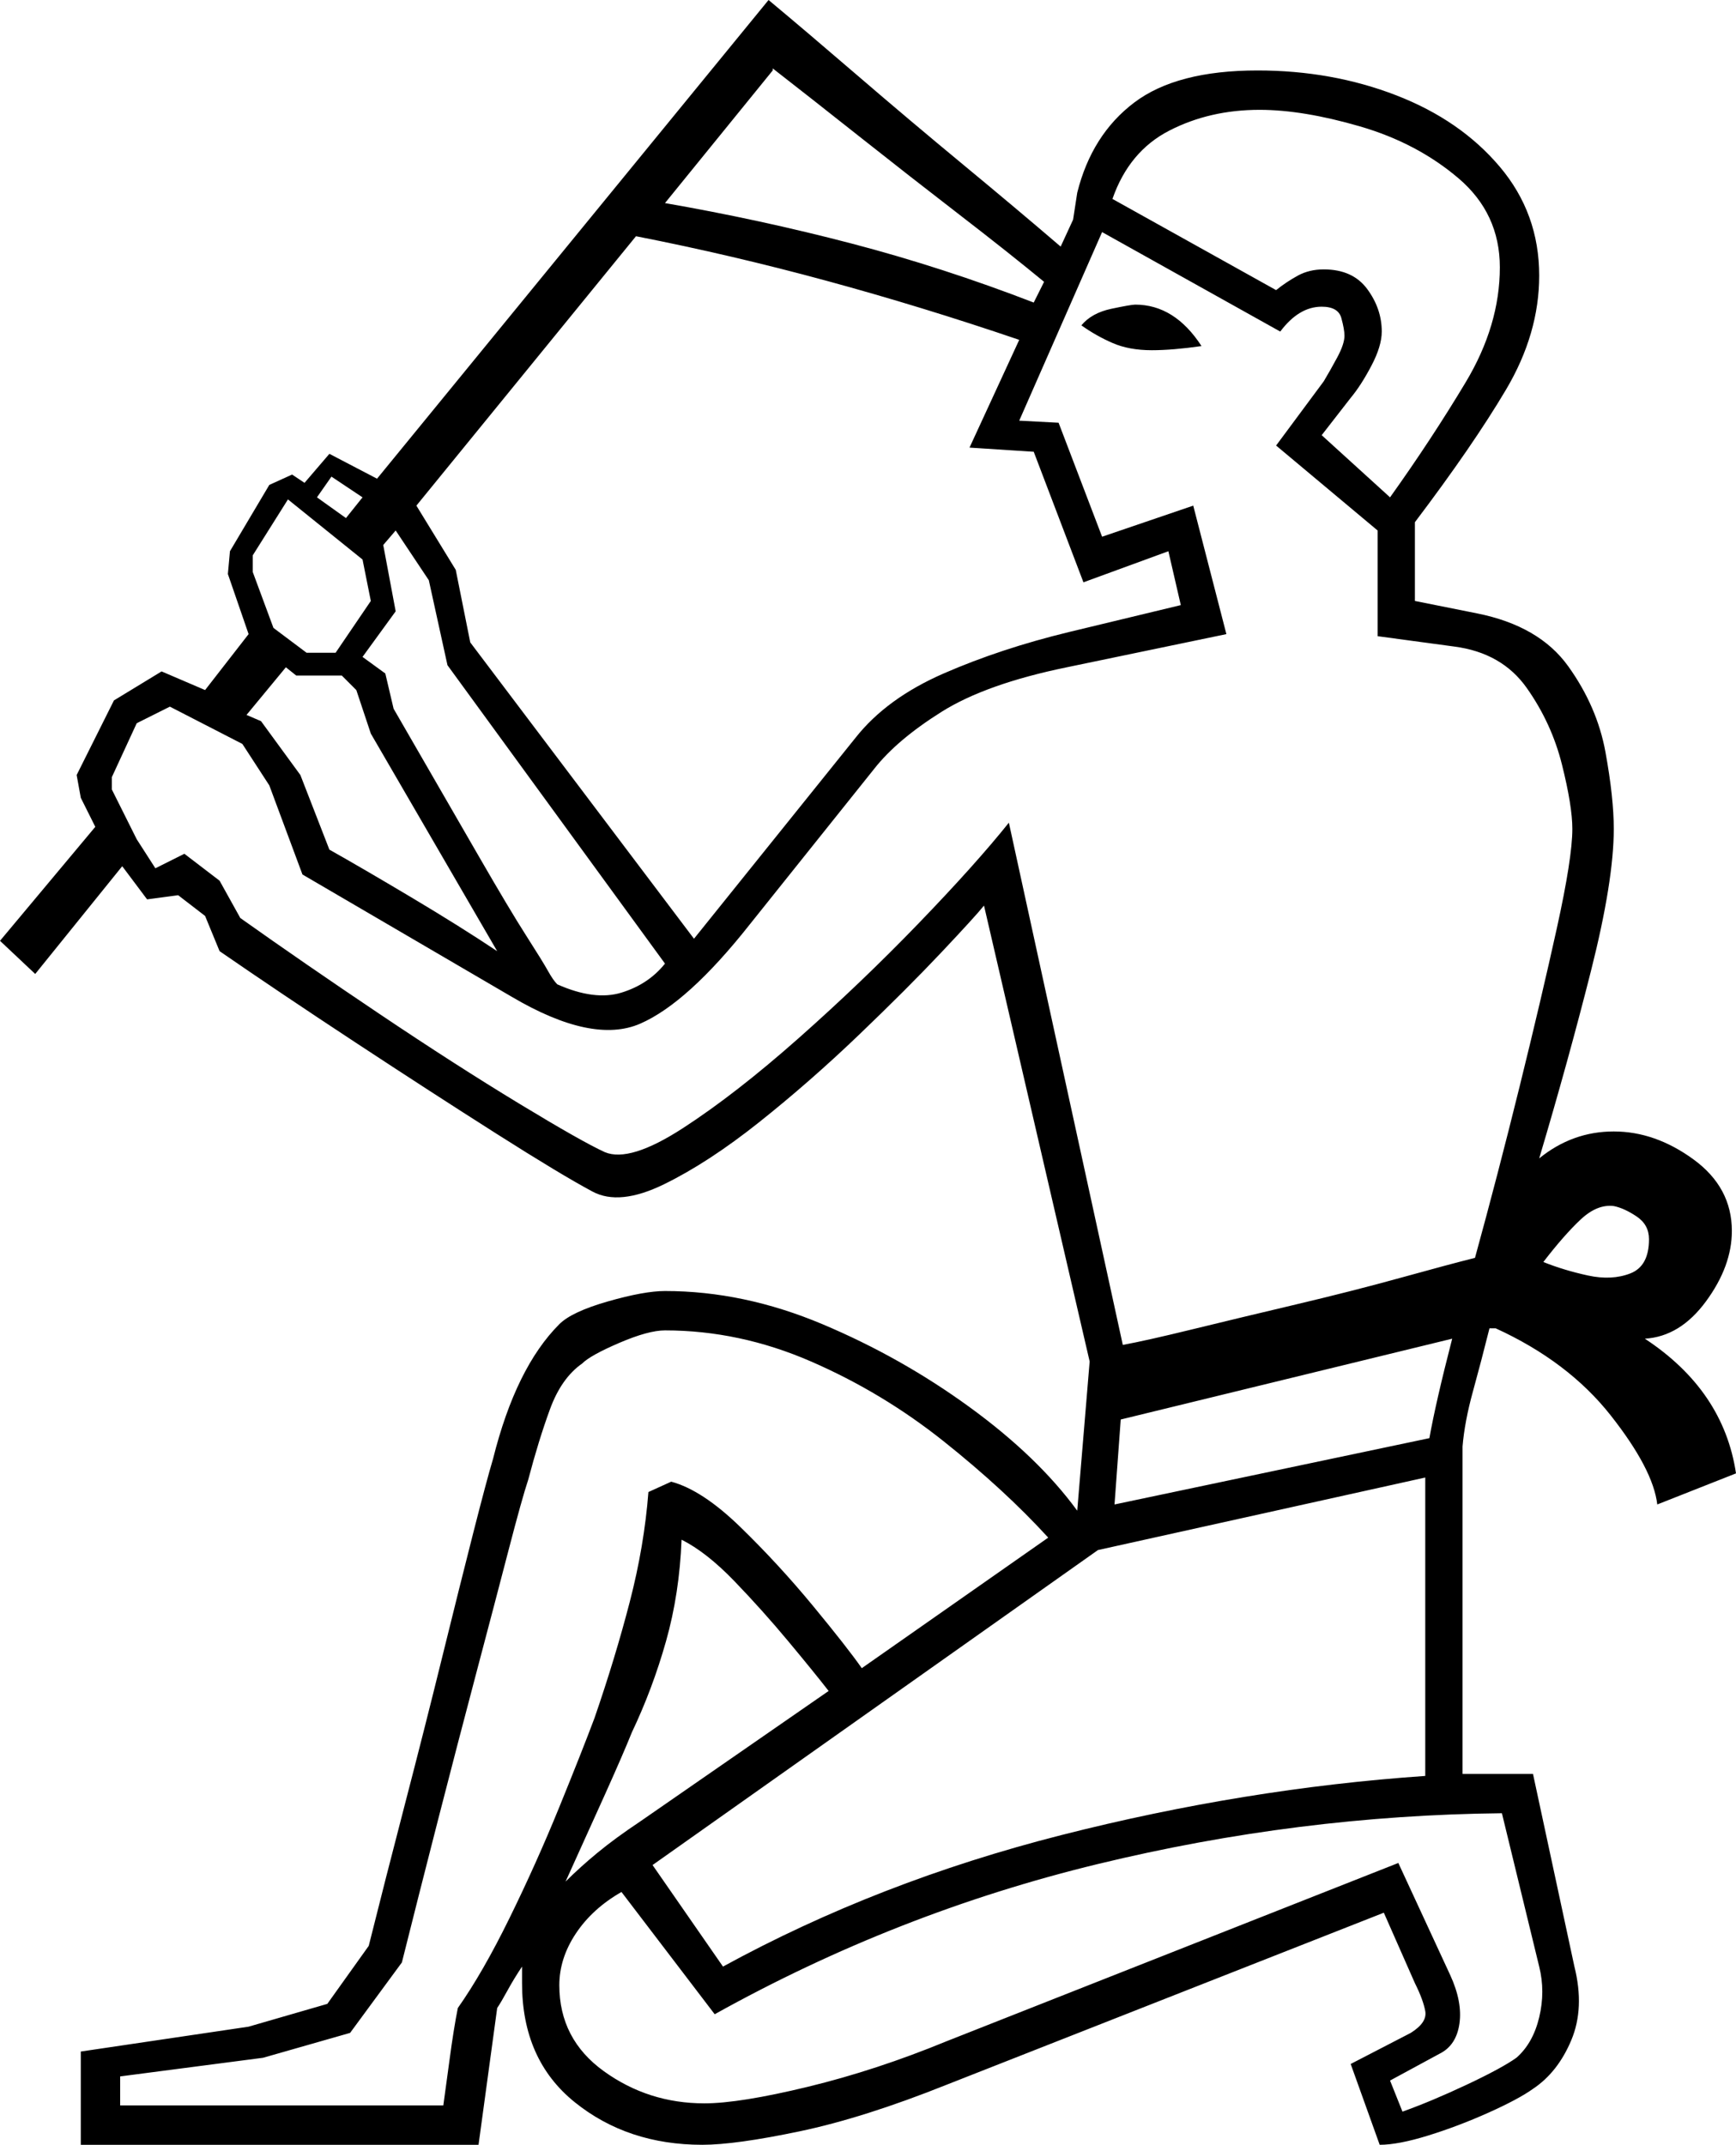 <svg xmlns="http://www.w3.org/2000/svg" viewBox="-10 0 838 1035"><path d="M29 1035v-45l81-12 38-11 20-28q8-32 17.5-68.5t18-71q8.5-34.5 15-60T228 704q11-44 32-65 6-6 23.5-11t27.5-5q38 0 76 16t71 40q33 24 52 50l6-72-51-220q-4 5-20.5 22.5t-40 40q-23.5 22.5-48 42t-46 30Q289 582 276 575q-15-8-46.5-28t-68-44Q125 479 96 459l-7-17-13-10-15 2-12-16-42 52-17-16 46-55-7-14-2-11 18-36 23-14 21 9 21-27-10-29 1-11 19-32 11-5 6 4 12-14 23 12L361 0q18 15 43 36.5t51 43q26 21.5 47 39.5l6-13 2-13q7-28 27.5-43.5T597 34q36 0 67 12t50 34.5q19 22.5 19 52.5 0 28-16 55t-44 64v38l30 6q30 6 44 25.5t18 41.5q4 22 4 37 0 25-11 68.5T733 559q16-13 36-13t38.5 13.5Q826 573 826 594q0 17-12.5 34T784 646q38 25 44 65l-38 15q-2-17-22.5-43T712 641h-3q-4 16-8 30.5t-5 26.5v158h34l20 93q5 20-1.5 35.5T730 1008q-7 5-21.5 11.5t-29 11Q665 1035 656 1035l-14-39 29-15q8-5 7-10.5t-5-13.5l-15-34-211 83q-40 16-71 22.5t-47 6.5q-36 0-61.5-20.5T242 957v-8q-4 6-7 11.5t-5 8.5l-9 66zm460-889l5-10q-17-14-41-32.5T405 66q-24-19-42-33v1l-52 64q46 8 90 19.5t88 28.5zm172 94q20-28 36.5-55.5T714 129q0-26-20-43t-47.5-25Q619 53 598 53q-24 0-43.5 10T527 96l79 44q5-4 10.5-7t12.5-3q14 0 21 9.5t7 20.5q0 7-5 16.5T642 192l-14 18zM532 649q11-2 33.5-7.5t50-12q27.5-6.5 51-13T702 607q11-40 21.5-82.5t18-76.5q7.5-34 7.5-48 0-11-5-31t-17-37q-12-17-35-20l-37-5v-51l-49-41 23-31q3-5 6.5-11.5T639 162q0-3-1.5-8.5T628 148q-11 0-20 12l-86-48-40 91 19 1 21 55 44-15 16 62-77 16q-39 8-60.5 21.5T412 371l-60 75q-30 38-53 48t-62-13l-101-59-16-43-13-20-35-18-16 8-12 26v6l12 24 9 14 14-7 17 13 10 18q31 22 67.5 46.5t67 43Q271 551 282 556q12 5 37.5-11.5t56-43.5q30.5-27 58-55.5T477 397zM325 453l78-97q15-19 42.5-31t60.5-20l54-13-6-26-41 15-24-63-31-2 24-52q-47-16-93-28.5T297 114L191 244l19 31 7 35zm221-284q-11 0-19-3.5t-15-8.5q5-6 14.5-8t11.5-2q19 0 32 20-7 1-13 1.5t-11 .5zm-389 81l8-10-15-10-7 10zm-19 65h14l17-25-4-20-36-29-17 27v8l10 27zm121 160q18 8 31 4t21-14L206 321l-9-41-16-24-6 7 6 32-16 22 11 8 4 17q26 45 41 71t23 38.5q8 12.5 10.5 17t4.5 6.5zm-29-16l-61-105-7-21-7-7h-22l-5-4-19 23 7 3 19 26 14 36q16 9 39.5 23t41.5 26zm505 150q10 4 21.5 6.5t20.5-1q9-3.5 9-16.5 0-7-6-11t-11-5q-8-1-16 6.5T735 609zM48 1016h156q1-7 3-22t4-25q12-17 25-43.5t24-53.5q11-27 17-43 10-29 17-56t9-53l11-5q15 4 33.5 22t35 38q16.5 20 23.5 30l90-63q-21-23-50.5-46.5t-64-38.5Q347 642 311 642q-8 0-22 6t-18 10q-10 7-15.5 22T245 714q-3 9-9.5 34T220 807q-9 34-18.5 71T184 947l-25 34-42 12-69 9zm480-290l152-32q3-17 11-48l-160 39zM339 949q75-41 163.5-63.5T678 857V713l-158 35-215 152zm-76-41q7-7 15.5-14t20.5-15l91-63q-7-9-19.5-24t-26-29Q331 749 319 743q-1 26-7.5 49T295 836q-4 10-13 30t-19 42zm404 111q14-5 31-13t24-13q8-7 11-19.5t0-24.5l-18-74q-98 1-195 24.5T335 972l-45-59q-14 8-22 20t-8 25q0 26 21.5 41.5T330 1015q17 0 50-8t67-22l218-86 25 54q6 13 4.5 23.5T685 991l-24 13z" fill="currentColor"/></svg>